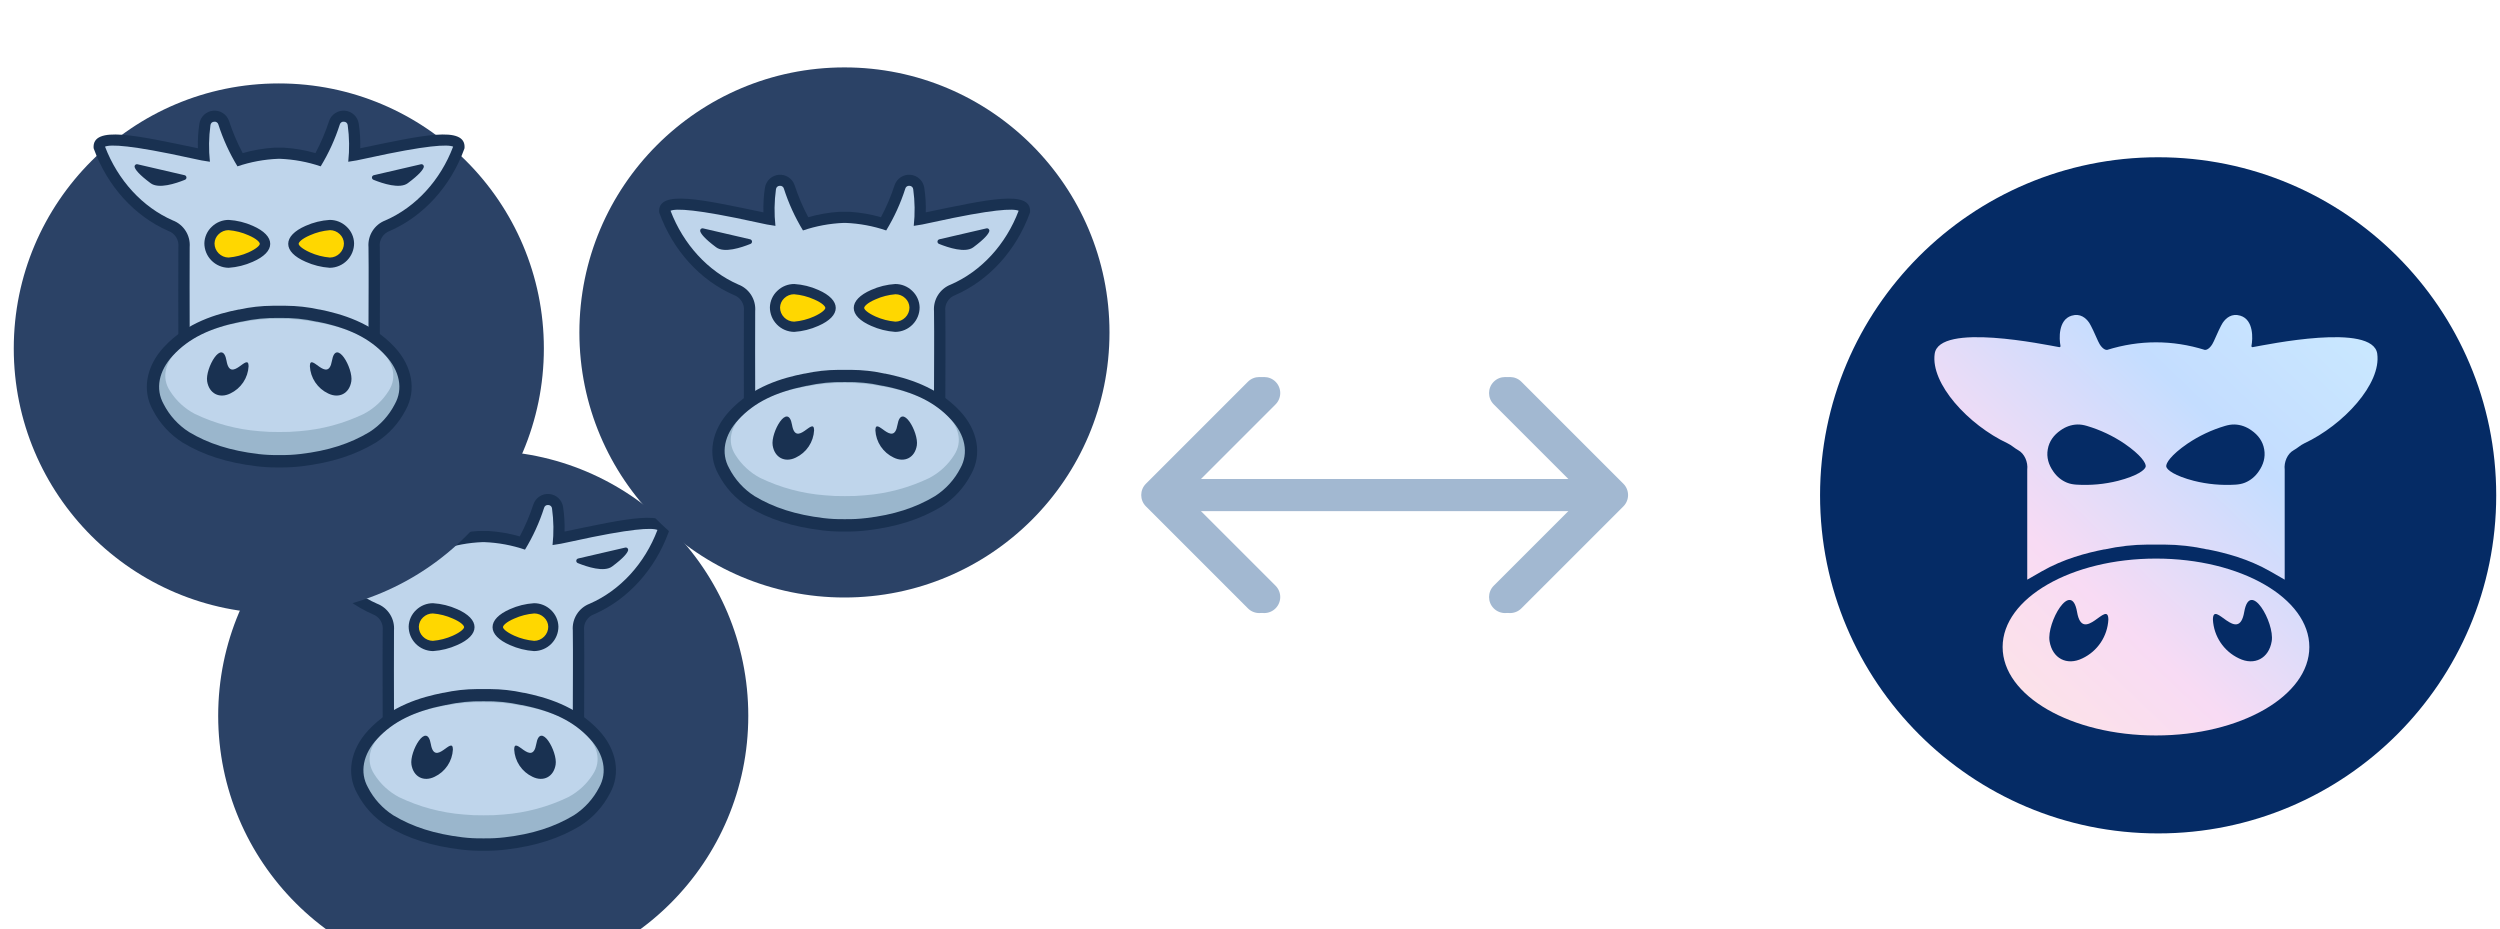 <svg width="156" height="58" viewBox="0 0 156 58" fill="none" xmlns="http://www.w3.org/2000/svg">
<linearGradient id="a" gradientUnits="userSpaceOnUse" x1="87" x2="406.558" y1="440" y2="103.193">
  <stop offset="0" stop-color="#ffe7e0"></stop>
  <stop offset="0.344" stop-color="#f8dbf4"></stop>
  <stop offset="0.688" stop-color="#c4ddff"></stop>
  <stop offset="1" stop-color="#cae9ff"></stop>
</linearGradient>
<circle cx="134.668" cy="30.909" fill="#052b65" r="21.096" style=""></circle>
<g fill="url(#a)" transform="matrix(0.082, 0, 0, 0.082, 113.571, 9.813)" style="">
  <path d="m255.639 305.398c-64.456 0-116.705 30.131-116.705 67.302 0 37.17 52.249 67.3 116.705 67.3s116.704-30.131 116.704-67.3c0-37.17-52.251-67.302-116.704-67.302zm-56.034 75.948c-11.83 5.782-22.847 0-24.96-13.111-2.316-14.046 16.585-47.428 20.935-22.185 4.347 25.241 23.699-10.056 23.818 5.741-.647 12.754-8.254 24.115-19.793 29.555zm144.104-13.111c-2.112 13.111-13.129 18.893-24.956 13.111-11.542-5.44-19.149-16.801-19.793-29.555.118-15.797 19.468 19.5 23.818-5.741 4.347-25.243 23.245 8.139 20.931 22.185z"></path>
  <path d="m424.031 149.568c-3.348-23.966-84.293-6.874-94.812-5.063-.54.092-1.045-.369-.934-.905 1.07-5.371 1.845-19.89-8.425-23.034-6.566-2.011-10.895 1.7-13.465 5.444-1.15 1.68-4.593 8.94-6.732 13.981-1.152 2.721-3.836 6.699-6.788 6.627-12.377-3.858-24.808-5.788-37.236-5.788-12.431 0-24.862 1.93-37.239 5.788-2.952.072-5.638-3.906-6.791-6.627-2.138-5.041-5.581-12.301-6.732-13.981-2.568-3.744-6.896-7.455-13.462-5.444-10.27 3.144-9.498 17.663-8.425 23.034.108.536-.396.997-.934.905-10.519-1.811-91.464-18.903-94.814 5.063-3.178 22.732 25.529 54.082 55.566 68.171 2.9 1.36 5.206 3.658 8.015 5.188 4.727 2.577 7.548 9.008 6.855 14.808v83.713l10.967-6.3c16.716-9.59 34.165-14.077 47.597-16.74h.476c10.733-2.384 21.689-3.61 32.684-3.662h12.473c10.992.052 21.949 1.278 32.684 3.662h.474c13.434 2.663 30.881 7.15 47.601 16.74l10.967 6.3v-83.713c-.695-5.8 2.123-12.231 6.85-14.808 2.815-1.53 5.115-3.828 8.015-5.188 30.037-14.09 58.746-45.439 55.566-68.171zm-176.204 85.823c-.464 2.484-6.387 7.057-21.072 10.847-10.283 2.591-20.982 3.556-31.566 2.902-2.488-.157-4.981-.572-7.29-1.514-4.212-1.716-7.77-4.667-10.418-8.555-3.575-5.078-5.278-10.731-4.187-16.843 1.063-6.119 4.593-10.851 9.688-14.395 3.816-2.75 8.167-4.304 12.712-4.473 2.488-.09 4.976.369 7.364 1.078 10.169 3.007 19.896 7.583 28.673 13.539 12.506 8.59 16.51 14.918 16.096 17.414zm85.967 3.68c-2.645 3.888-6.206 6.839-10.419 8.555-2.305.942-4.801 1.357-7.287 1.514-10.584.654-21.285-.312-31.568-2.902-14.688-3.79-20.606-8.363-21.069-10.847-.415-2.497 3.587-8.824 16.095-17.414 8.777-5.957 18.501-10.532 28.673-13.539 2.388-.709 4.874-1.168 7.365-1.078 4.541.169 8.898 1.723 12.711 4.473 5.095 3.544 8.626 8.273 9.686 14.392 1.091 6.112-.613 11.768-4.187 16.846z"></path>
</g>
<path d="M71.816 30.184C71.426 30.575 71.426 31.208 71.816 31.599L78.18 37.962C78.571 38.353 79.204 38.353 79.594 37.962C79.985 37.572 79.985 36.939 79.594 36.548L73.938 30.891L79.594 25.235C79.985 24.844 79.985 24.211 79.594 23.82C79.204 23.43 78.571 23.43 78.18 23.82L71.816 30.184ZM101.298 31.599C101.689 31.208 101.689 30.575 101.298 30.184L94.934 23.82C94.544 23.43 93.911 23.43 93.52 23.82C93.13 24.211 93.13 24.844 93.52 25.235L99.177 30.891L93.52 36.548C93.13 36.939 93.13 37.572 93.52 37.962C93.911 38.353 94.544 38.353 94.934 37.962L101.298 31.599ZM72.523 31.891H100.591V29.891H72.523V31.891Z" fill="#A2B8D1"/>
<path d="M71.506 30.184C71.115 30.575 71.115 31.208 71.506 31.598L77.87 37.962C78.26 38.353 78.893 38.353 79.284 37.962C79.674 37.572 79.674 36.939 79.284 36.548L73.627 30.891L79.284 25.234C79.674 24.844 79.674 24.211 79.284 23.82C78.893 23.43 78.26 23.43 77.87 23.82L71.506 30.184ZM100.988 31.598C101.378 31.208 101.378 30.575 100.988 30.184L94.624 23.82C94.233 23.43 93.6 23.43 93.21 23.82C92.819 24.211 92.819 24.844 93.21 25.234L98.867 30.891L93.21 36.548C92.819 36.939 92.819 37.572 93.21 37.962C93.6 38.353 94.233 38.353 94.624 37.962L100.988 31.598ZM72.213 31.891H100.281V29.891H72.213V31.891Z" fill="#A2B8D1"/>
<g filter="url(#filter0_i_5263_1087)">
<circle cx="30.154" cy="40.663" r="16.539" fill="#2B4266"/>
</g>
<path d="M30.482 33.133C31.143 33.176 31.797 33.289 32.434 33.472C32.775 32.828 33.06 32.157 33.286 31.466C33.356 31.264 33.491 31.091 33.67 30.975C33.849 30.859 34.062 30.806 34.275 30.825C34.488 30.844 34.688 30.933 34.844 31.079C34.999 31.226 35.102 31.419 35.135 31.63C35.213 32.139 35.245 32.654 35.229 33.169C39.017 32.382 41.838 31.72 41.737 33.155L41.722 33.206C40.875 35.538 39.184 37.403 37.084 38.324C36.878 38.395 36.702 38.535 36.587 38.72C36.471 38.905 36.422 39.124 36.448 39.341C36.474 41.377 36.448 43.359 36.448 45.374C34.465 44.513 32.326 44.068 30.164 44.068C28.002 44.068 25.863 44.513 23.881 45.374C23.881 43.359 23.864 41.382 23.881 39.341C23.906 39.124 23.857 38.905 23.742 38.72C23.626 38.535 23.45 38.395 23.244 38.324C21.144 37.403 19.453 35.538 18.606 33.206L18.591 33.155C18.491 31.72 21.311 32.382 25.099 33.169C25.083 32.654 25.115 32.139 25.193 31.63C25.226 31.419 25.329 31.226 25.484 31.079C25.64 30.933 25.84 30.844 26.053 30.825C26.266 30.806 26.479 30.859 26.658 30.975C26.837 31.091 26.972 31.264 27.042 31.466C27.268 32.157 27.553 32.828 27.894 33.472C28.531 33.289 29.185 33.176 29.846 33.133H30.482Z" fill="#193151"/>
<path d="M30.231 33.829C31.092 33.863 31.944 34.021 32.76 34.298C33.26 33.477 33.66 32.6 33.953 31.684C33.968 31.629 34.002 31.582 34.05 31.55C34.097 31.518 34.155 31.505 34.211 31.513C34.271 31.513 34.328 31.535 34.371 31.575C34.415 31.615 34.442 31.67 34.446 31.729C34.55 32.486 34.562 33.252 34.479 34.012C34.93 33.944 35.043 33.927 35.639 33.794C39.439 32.957 40.684 32.925 41.025 33.068C40.231 35.167 38.697 36.842 36.797 37.671C36.465 37.797 36.182 38.028 35.992 38.329C35.802 38.63 35.714 38.984 35.743 39.338C35.764 41.029 35.743 42.685 35.743 44.348C32.144 43.011 28.184 43.011 24.585 44.348C24.585 42.685 24.573 41.029 24.585 39.338C24.613 38.984 24.526 38.63 24.335 38.329C24.145 38.028 23.863 37.797 23.53 37.671C21.637 36.842 20.104 35.167 19.303 33.068C19.643 32.925 20.888 32.957 24.688 33.794C25.285 33.927 25.393 33.944 25.848 34.012C25.766 33.252 25.777 32.486 25.881 31.729C25.886 31.67 25.913 31.615 25.956 31.575C26 31.535 26.057 31.513 26.116 31.513C26.172 31.505 26.23 31.518 26.277 31.55C26.325 31.582 26.359 31.629 26.374 31.684C26.667 32.6 27.068 33.477 27.567 34.298C28.384 34.021 29.235 33.863 30.097 33.829H30.231Z" fill="#BFD5EB"/>
<path d="M27.02 40.309C26.701 40.305 26.397 40.176 26.173 39.95C25.949 39.723 25.823 39.418 25.822 39.099C25.826 38.948 25.861 38.798 25.923 38.66C25.985 38.522 26.074 38.397 26.184 38.294C26.409 38.079 26.707 37.96 27.018 37.96C27.494 37.992 27.961 38.109 28.396 38.305C28.882 38.517 29.289 38.81 29.286 39.134C29.284 39.458 28.878 39.75 28.392 39.961C27.958 40.155 27.494 40.273 27.02 40.309V40.309Z" fill="#FFD700"/>
<path d="M27.009 40.628C26.606 40.621 26.222 40.457 25.939 40.169C25.657 39.882 25.5 39.495 25.501 39.092C25.507 38.897 25.552 38.706 25.632 38.529C25.713 38.352 25.828 38.193 25.971 38.061C26.254 37.789 26.631 37.639 27.023 37.64V37.64C27.542 37.673 28.051 37.798 28.526 38.011C29.23 38.321 29.611 38.716 29.611 39.134C29.611 39.552 29.233 39.944 28.521 40.254C28.049 40.466 27.542 40.592 27.025 40.628H27.011H27.009ZM27.009 38.279C26.781 38.279 26.562 38.367 26.398 38.526C26.318 38.6 26.253 38.69 26.208 38.789C26.163 38.889 26.138 38.996 26.135 39.106C26.135 39.221 26.157 39.334 26.201 39.44C26.245 39.546 26.31 39.643 26.391 39.724C26.472 39.806 26.568 39.873 26.675 39.918C26.781 39.964 26.895 39.988 27.011 39.989V39.989C27.441 39.952 27.862 39.843 28.256 39.667C28.773 39.432 28.96 39.226 28.96 39.132C28.96 39.038 28.775 38.822 28.256 38.599C27.861 38.422 27.438 38.313 27.006 38.279H27.009Z" fill="#193151"/>
<path d="M21.332 34.169L24.268 34.85C24.3 34.857 24.328 34.874 24.349 34.898C24.37 34.922 24.383 34.953 24.386 34.985C24.389 35.017 24.381 35.049 24.364 35.076C24.347 35.104 24.322 35.125 24.292 35.137C23.707 35.372 22.648 35.724 22.147 35.348C21.422 34.808 21.196 34.507 21.152 34.343C21.146 34.319 21.148 34.293 21.155 34.269C21.162 34.245 21.176 34.223 21.194 34.206C21.212 34.189 21.234 34.176 21.258 34.17C21.283 34.163 21.308 34.163 21.332 34.169V34.169Z" fill="#193151"/>
<path d="M33.325 40.309C33.644 40.306 33.949 40.178 34.173 39.951C34.398 39.724 34.523 39.418 34.523 39.099C34.519 38.948 34.484 38.798 34.422 38.66C34.36 38.522 34.271 38.397 34.161 38.294C33.937 38.079 33.638 37.96 33.327 37.96C32.851 37.992 32.384 38.109 31.949 38.305C31.463 38.517 31.056 38.81 31.059 39.134C31.061 39.458 31.467 39.75 31.953 39.961C32.387 40.155 32.851 40.273 33.325 40.309Z" fill="#FFD700"/>
<path d="M33.338 40.628C33.74 40.621 34.125 40.457 34.407 40.169C34.689 39.882 34.847 39.495 34.845 39.092C34.839 38.897 34.795 38.706 34.714 38.529C34.633 38.352 34.518 38.193 34.376 38.061C34.093 37.789 33.715 37.639 33.324 37.64V37.64C32.804 37.673 32.295 37.798 31.82 38.011C31.116 38.321 30.735 38.716 30.735 39.134C30.735 39.552 31.113 39.944 31.825 40.254C32.298 40.466 32.804 40.592 33.321 40.628H33.335H33.338ZM33.338 38.279C33.565 38.279 33.784 38.367 33.948 38.526C34.029 38.6 34.093 38.69 34.138 38.789C34.184 38.889 34.208 38.996 34.211 39.106C34.212 39.221 34.189 39.334 34.145 39.44C34.101 39.546 34.037 39.643 33.955 39.724C33.874 39.806 33.778 39.873 33.672 39.918C33.565 39.964 33.451 39.988 33.335 39.989V39.989C32.905 39.952 32.484 39.843 32.09 39.667C31.574 39.432 31.386 39.226 31.386 39.132C31.386 39.038 31.571 38.822 32.09 38.599C32.486 38.422 32.908 38.313 33.34 38.279H33.338Z" fill="#193151"/>
<path d="M39.013 34.169L36.077 34.85C36.046 34.857 36.017 34.874 35.996 34.898C35.975 34.922 35.962 34.953 35.959 34.985C35.957 35.017 35.965 35.049 35.982 35.076C35.998 35.104 36.024 35.125 36.054 35.137C36.639 35.372 37.698 35.724 38.198 35.348C38.924 34.808 39.149 34.507 39.194 34.343C39.199 34.319 39.198 34.293 39.19 34.269C39.183 34.245 39.17 34.223 39.151 34.206C39.133 34.189 39.111 34.176 39.087 34.17C39.063 34.163 39.037 34.163 39.013 34.169V34.169Z" fill="#193151"/>
<path d="M37.093 45.842C35.888 44.541 34.31 43.963 32.631 43.62C31.844 43.446 31.039 43.368 30.233 43.385H30.118C29.312 43.368 28.507 43.446 27.72 43.62C26.038 43.953 24.46 44.541 23.258 45.842C22.283 46.898 22.008 48.216 22.626 49.318C23.024 50.084 23.617 50.732 24.345 51.196C25.714 51.984 27.235 52.471 28.807 52.622C29.241 52.674 29.678 52.696 30.116 52.69H30.231C30.668 52.696 31.105 52.674 31.539 52.622C33.111 52.471 34.632 51.984 36.001 51.196C36.729 50.732 37.322 50.084 37.72 49.318C38.343 48.216 38.068 46.898 37.093 45.842Z" fill="#9AB6CC"/>
<path d="M36.426 45.694C35.344 44.708 33.928 44.264 32.417 44.012C31.697 43.871 30.965 43.805 30.231 43.815H30.125C29.39 43.802 28.656 43.865 27.934 44.003C26.424 44.254 25.008 44.708 23.925 45.685C23.049 46.483 22.805 47.481 23.357 48.315C23.737 48.919 24.27 49.411 24.902 49.743C26.161 50.348 27.521 50.714 28.913 50.823C29.329 50.864 29.746 50.881 30.163 50.875H30.193C30.61 50.881 31.028 50.864 31.443 50.823C32.835 50.714 34.195 50.348 35.454 49.743C36.086 49.411 36.619 48.919 36.999 48.315C37.547 47.479 37.303 46.481 36.426 45.694Z" fill="#BFD5EB"/>
<path d="M27.117 48.472C26.434 48.806 25.797 48.472 25.675 47.716C25.541 46.906 26.634 44.98 26.885 46.436C27.136 47.892 28.254 45.856 28.261 46.767C28.243 47.128 28.127 47.477 27.925 47.778C27.724 48.078 27.445 48.318 27.117 48.472Z" fill="#193151"/>
<path d="M37.375 45.581C35.941 44.031 34.022 43.502 32.704 43.232H32.674C31.984 43.079 31.28 43.001 30.574 42.998V42.998H29.773C29.067 43.001 28.363 43.079 27.674 43.232H27.643C26.325 43.493 24.407 44.022 22.972 45.581C21.863 46.779 21.602 48.284 22.286 49.505C22.714 50.335 23.355 51.035 24.144 51.535C25.447 52.319 26.915 52.789 28.761 53.012C29.173 53.062 29.588 53.087 30.003 53.087H30.344C30.759 53.087 31.174 53.062 31.586 53.012C33.432 52.789 34.9 52.319 36.203 51.535C36.992 51.035 37.633 50.335 38.061 49.505C38.745 48.277 38.484 46.779 37.375 45.581ZM37.389 49.13C37.026 49.841 36.479 50.443 35.807 50.875C34.599 51.6 33.223 52.049 31.492 52.248C31.074 52.298 30.652 52.32 30.231 52.314H30.116C29.695 52.32 29.273 52.298 28.855 52.248C27.119 52.037 25.748 51.6 24.541 50.875C23.868 50.443 23.322 49.841 22.958 49.13C22.434 48.19 22.65 47.063 23.538 46.105C24.526 45.034 25.839 44.383 27.793 43.991H27.822C28.588 43.82 29.373 43.741 30.158 43.756H30.189C30.974 43.741 31.759 43.82 32.526 43.991H32.554C34.508 44.376 35.821 45.027 36.809 46.105C37.697 47.063 37.913 48.195 37.389 49.13V49.13Z" fill="#193151"/>
<path d="M33.229 48.472C33.912 48.806 34.549 48.472 34.671 47.716C34.805 46.906 33.712 44.98 33.461 46.436C33.21 47.892 32.092 45.856 32.085 46.767C32.103 47.128 32.219 47.477 32.421 47.778C32.622 48.078 32.901 48.318 33.229 48.472Z" fill="#193151"/>
<g filter="url(#filter1_i_5263_1087)">
<circle cx="17.398" cy="16.745" r="16.539" transform="rotate(-90 17.398 16.745)" fill="#2B4266"/>
</g>
<path d="M17.732 9.216C18.393 9.258 19.047 9.372 19.684 9.554C20.025 8.911 20.31 8.24 20.537 7.548C20.606 7.346 20.741 7.173 20.92 7.057C21.099 6.941 21.312 6.888 21.525 6.907C21.738 6.926 21.938 7.016 22.094 7.162C22.25 7.308 22.352 7.502 22.385 7.713C22.463 8.221 22.495 8.736 22.479 9.251C26.267 8.464 29.088 7.802 28.987 9.237L28.973 9.288C28.125 11.621 26.434 13.485 24.334 14.406C24.128 14.477 23.952 14.617 23.837 14.802C23.721 14.987 23.672 15.206 23.698 15.423C23.724 17.459 23.698 19.441 23.698 21.456C21.715 20.595 19.576 20.151 17.414 20.151C15.252 20.151 13.113 20.595 11.13 21.456C11.13 19.441 11.114 17.464 11.13 15.423C11.156 15.206 11.107 14.987 10.992 14.802C10.876 14.617 10.7 14.477 10.494 14.406C8.394 13.485 6.703 11.621 5.856 9.288L5.841 9.237C5.741 7.802 8.561 8.464 12.349 9.251C12.333 8.736 12.365 8.221 12.443 7.713C12.476 7.502 12.579 7.308 12.734 7.162C12.89 7.016 13.091 6.926 13.303 6.907C13.516 6.888 13.729 6.941 13.908 7.057C14.087 7.173 14.222 7.346 14.292 7.548C14.518 8.24 14.803 8.911 15.144 9.554C15.781 9.372 16.435 9.258 17.096 9.216H17.732Z" fill="#193151"/>
<path d="M17.482 9.91C18.343 9.945 19.195 10.103 20.011 10.38C20.511 9.559 20.911 8.682 21.204 7.766C21.219 7.711 21.253 7.663 21.301 7.632C21.349 7.6 21.406 7.587 21.462 7.595C21.522 7.595 21.579 7.617 21.622 7.657C21.666 7.697 21.692 7.752 21.697 7.811C21.801 8.568 21.812 9.334 21.73 10.094C22.181 10.026 22.294 10.009 22.89 9.875C26.69 9.039 27.935 9.006 28.276 9.15C27.482 11.249 25.948 12.924 24.048 13.753C23.716 13.879 23.433 14.11 23.243 14.411C23.053 14.711 22.965 15.066 22.994 15.42C23.015 17.111 22.994 18.767 22.994 20.43C19.395 19.093 15.435 19.093 11.836 20.43C11.836 18.767 11.824 17.111 11.836 15.42C11.864 15.066 11.777 14.711 11.586 14.411C11.396 14.11 11.114 13.879 10.781 13.753C8.888 12.924 7.355 11.249 6.554 9.15C6.894 9.006 8.139 9.039 11.939 9.875C12.536 10.009 12.643 10.026 13.099 10.094C13.017 9.334 13.028 8.568 13.132 7.811C13.137 7.752 13.164 7.697 13.207 7.657C13.251 7.617 13.308 7.595 13.367 7.595C13.423 7.587 13.481 7.6 13.528 7.632C13.576 7.663 13.61 7.711 13.625 7.766C13.918 8.682 14.319 9.559 14.818 10.38C15.635 10.103 16.486 9.945 17.348 9.91H17.482Z" fill="#BFD5EB"/>
<path d="M14.27 16.39C13.951 16.387 13.647 16.258 13.423 16.031C13.199 15.805 13.073 15.5 13.072 15.181C13.076 15.03 13.111 14.88 13.173 14.742C13.235 14.604 13.324 14.479 13.434 14.375C13.659 14.161 13.957 14.041 14.268 14.042C14.744 14.074 15.211 14.191 15.646 14.387C16.132 14.598 16.539 14.892 16.536 15.216C16.534 15.54 16.128 15.832 15.642 16.043C15.208 16.237 14.744 16.355 14.27 16.39V16.39Z" fill="#FFD700"/>
<path d="M14.26 16.71C13.857 16.704 13.473 16.539 13.191 16.251C12.908 15.964 12.751 15.577 12.752 15.174C12.758 14.979 12.803 14.788 12.883 14.611C12.964 14.434 13.079 14.275 13.222 14.143C13.505 13.871 13.882 13.721 14.274 13.722V13.722C14.793 13.755 15.302 13.88 15.777 14.093C16.482 14.403 16.862 14.798 16.862 15.216C16.862 15.634 16.484 16.026 15.772 16.336C15.299 16.548 14.793 16.674 14.276 16.71H14.262H14.26ZM14.26 14.361C14.032 14.361 13.813 14.45 13.649 14.608C13.569 14.682 13.504 14.772 13.459 14.871C13.414 14.971 13.389 15.079 13.386 15.188C13.386 15.303 13.408 15.416 13.452 15.522C13.496 15.628 13.561 15.725 13.642 15.806C13.723 15.888 13.819 15.955 13.926 16C14.032 16.046 14.146 16.07 14.262 16.071V16.071C14.692 16.034 15.113 15.925 15.507 15.749C16.023 15.514 16.211 15.308 16.211 15.214C16.211 15.12 16.026 14.904 15.507 14.681C15.112 14.504 14.689 14.396 14.257 14.361H14.26Z" fill="#193151"/>
<path d="M8.581 10.251L11.517 10.932C11.549 10.939 11.577 10.956 11.598 10.98C11.619 11.004 11.632 11.035 11.635 11.067C11.637 11.099 11.63 11.131 11.613 11.158C11.596 11.186 11.57 11.207 11.541 11.219C10.956 11.454 9.897 11.806 9.396 11.43C8.671 10.89 8.445 10.589 8.401 10.425C8.395 10.4 8.397 10.375 8.404 10.351C8.411 10.327 8.425 10.305 8.443 10.288C8.461 10.271 8.483 10.258 8.507 10.252C8.532 10.245 8.557 10.245 8.581 10.251V10.251Z" fill="#193151"/>
<path d="M20.576 16.39C20.895 16.388 21.2 16.259 21.424 16.033C21.649 15.806 21.774 15.5 21.774 15.181C21.769 15.03 21.735 14.88 21.673 14.742C21.611 14.604 21.522 14.479 21.412 14.375C21.188 14.161 20.889 14.041 20.578 14.042C20.102 14.074 19.635 14.191 19.2 14.387C18.713 14.598 18.307 14.892 18.31 15.216C18.312 15.54 18.718 15.832 19.204 16.043C19.638 16.237 20.102 16.355 20.576 16.39Z" fill="#FFD700"/>
<path d="M20.588 16.71C20.99 16.704 21.375 16.539 21.657 16.251C21.939 15.964 22.097 15.577 22.095 15.174C22.089 14.979 22.045 14.788 21.964 14.611C21.884 14.434 21.768 14.275 21.626 14.143C21.343 13.871 20.965 13.721 20.573 13.722V13.722C20.054 13.755 19.545 13.88 19.07 14.093C18.366 14.403 17.985 14.798 17.985 15.216C17.985 15.634 18.363 16.026 19.075 16.336C19.548 16.548 20.054 16.674 20.571 16.71H20.585H20.588ZM20.588 14.361C20.815 14.361 21.034 14.45 21.198 14.608C21.279 14.682 21.343 14.772 21.388 14.871C21.433 14.971 21.458 15.079 21.461 15.188C21.462 15.303 21.439 15.416 21.395 15.522C21.351 15.628 21.287 15.725 21.205 15.806C21.125 15.888 21.028 15.955 20.922 16C20.815 16.046 20.701 16.07 20.585 16.071V16.071C20.155 16.034 19.734 15.925 19.34 15.749C18.824 15.514 18.636 15.308 18.636 15.214C18.636 15.12 18.821 14.904 19.34 14.681C19.736 14.504 20.158 14.396 20.59 14.361H20.588Z" fill="#193151"/>
<path d="M26.263 10.251L23.327 10.932C23.296 10.939 23.267 10.956 23.246 10.98C23.225 11.004 23.212 11.035 23.209 11.067C23.207 11.099 23.215 11.131 23.232 11.158C23.248 11.186 23.274 11.207 23.304 11.219C23.889 11.454 24.948 11.806 25.448 11.43C26.174 10.89 26.399 10.589 26.444 10.425C26.449 10.4 26.448 10.375 26.44 10.351C26.433 10.327 26.42 10.305 26.401 10.288C26.383 10.271 26.361 10.258 26.337 10.252C26.313 10.245 26.287 10.245 26.263 10.251V10.251Z" fill="#193151"/>
<path d="M24.343 21.924C23.138 20.622 21.56 20.045 19.881 19.702C19.094 19.528 18.289 19.45 17.483 19.467H17.368C16.562 19.45 15.757 19.528 14.97 19.702C13.288 20.035 11.71 20.622 10.508 21.924C9.533 22.98 9.258 24.298 9.876 25.399C10.274 26.166 10.867 26.814 11.595 27.278C12.964 28.067 14.485 28.553 16.057 28.704C16.491 28.756 16.928 28.778 17.366 28.772H17.481C17.918 28.778 18.355 28.756 18.789 28.704C20.361 28.553 21.882 28.067 23.251 27.278C23.979 26.814 24.572 26.166 24.97 25.399C25.593 24.298 25.318 22.98 24.343 21.924Z" fill="#9AB6CC"/>
<path d="M23.677 21.776C22.595 20.789 21.179 20.346 19.668 20.094C18.948 19.953 18.216 19.887 17.482 19.897H17.376C16.641 19.884 15.907 19.947 15.185 20.085C13.675 20.336 12.259 20.789 11.176 21.766C10.3 22.565 10.056 23.563 10.608 24.397C10.988 25.001 11.521 25.493 12.153 25.825C13.412 26.43 14.772 26.796 16.164 26.905C16.58 26.945 16.997 26.963 17.414 26.957H17.444C17.861 26.963 18.279 26.945 18.694 26.905C20.086 26.796 21.446 26.43 22.705 25.825C23.337 25.493 23.87 25.001 24.25 24.397C24.798 23.561 24.553 22.562 23.677 21.776Z" fill="#BFD5EB"/>
<path d="M14.368 24.554C13.685 24.887 13.049 24.554 12.926 23.798C12.793 22.988 13.885 21.062 14.136 22.518C14.387 23.974 15.505 21.938 15.512 22.849C15.494 23.21 15.378 23.559 15.176 23.86C14.975 24.16 14.696 24.4 14.368 24.554Z" fill="#193151"/>
<path d="M24.626 21.663C23.191 20.113 21.273 19.584 19.955 19.314H19.925C19.235 19.161 18.531 19.083 17.825 19.079V19.079H17.024C16.318 19.083 15.614 19.161 14.925 19.314H14.894C13.576 19.575 11.658 20.103 10.223 21.663C9.114 22.861 8.853 24.366 9.537 25.587C9.965 26.417 10.606 27.117 11.395 27.616C12.698 28.401 14.166 28.871 16.012 29.094C16.424 29.144 16.839 29.169 17.254 29.169H17.595C18.01 29.169 18.425 29.144 18.837 29.094C20.683 28.871 22.151 28.401 23.454 27.616C24.243 27.117 24.884 26.417 25.312 25.587C25.996 24.359 25.735 22.861 24.626 21.663ZM24.64 25.212C24.277 25.923 23.73 26.525 23.058 26.956C21.85 27.682 20.474 28.131 18.743 28.33C18.325 28.38 17.904 28.402 17.482 28.396H17.367C16.946 28.402 16.524 28.38 16.106 28.33C14.37 28.119 12.999 27.682 11.791 26.956C11.119 26.525 10.572 25.923 10.209 25.212C9.685 24.272 9.901 23.145 10.789 22.187C11.777 21.116 13.09 20.465 15.044 20.073H15.072C15.839 19.901 16.624 19.823 17.409 19.838H17.44C18.225 19.823 19.01 19.901 19.777 20.073H19.805C21.759 20.458 23.072 21.109 24.06 22.187C24.948 23.145 25.164 24.277 24.64 25.212V25.212Z" fill="#193151"/>
<path d="M20.48 24.554C21.163 24.887 21.8 24.554 21.922 23.798C22.056 22.988 20.963 21.062 20.712 22.518C20.461 23.974 19.343 21.938 19.336 22.849C19.354 23.21 19.47 23.559 19.672 23.86C19.873 24.16 20.152 24.4 20.48 24.554Z" fill="#193151"/>
<g filter="url(#filter2_i_5263_1087)">
<circle cx="46.693" cy="16.745" r="16.539" fill="#2B4266"/>
<path d="M47.021 9.216C47.682 9.258 48.337 9.371 48.973 9.554C49.314 8.911 49.599 8.24 49.825 7.548C49.895 7.346 50.03 7.173 50.209 7.057C50.389 6.941 50.601 6.888 50.814 6.907C51.027 6.926 51.227 7.016 51.383 7.162C51.539 7.308 51.641 7.502 51.674 7.713C51.752 8.221 51.784 8.736 51.768 9.251C55.556 8.464 58.377 7.802 58.276 9.237L58.262 9.288C57.414 11.62 55.723 13.485 53.623 14.406C53.417 14.477 53.241 14.617 53.126 14.802C53.01 14.987 52.961 15.206 52.987 15.423C53.013 17.459 52.987 19.441 52.987 21.456C51.004 20.595 48.865 20.151 46.703 20.151C44.541 20.151 42.402 20.595 40.419 21.456C40.419 19.441 40.403 17.464 40.419 15.423C40.446 15.206 40.397 14.987 40.281 14.802C40.165 14.617 39.989 14.477 39.783 14.406C37.683 13.485 35.992 11.62 35.145 9.288L35.131 9.237C35.03 7.802 37.85 8.464 41.638 9.251C41.623 8.736 41.654 8.221 41.732 7.713C41.765 7.502 41.868 7.308 42.023 7.162C42.179 7.016 42.38 6.926 42.592 6.907C42.805 6.888 43.018 6.941 43.197 7.057C43.376 7.173 43.511 7.346 43.581 7.548C43.807 8.24 44.093 8.911 44.433 9.554C45.07 9.371 45.724 9.258 46.385 9.216H47.021Z" fill="#193151"/>
<path d="M46.77 9.91C47.631 9.945 48.483 10.103 49.299 10.38C49.799 9.559 50.199 8.682 50.492 7.766C50.507 7.711 50.541 7.663 50.589 7.632C50.637 7.6 50.694 7.587 50.751 7.595C50.81 7.595 50.867 7.617 50.91 7.657C50.954 7.697 50.981 7.752 50.985 7.811C51.09 8.568 51.1 9.334 51.018 10.094C51.469 10.026 51.582 10.009 52.178 9.875C55.978 9.039 57.223 9.006 57.564 9.15C56.77 11.249 55.236 12.924 53.336 13.753C53.004 13.879 52.721 14.11 52.531 14.411C52.341 14.711 52.254 15.066 52.282 15.42C52.303 17.111 52.282 18.767 52.282 20.43C48.683 19.093 44.723 19.093 41.124 20.43C41.124 18.767 41.112 17.111 41.124 15.42C41.152 15.066 41.065 14.711 40.874 14.411C40.684 14.11 40.402 13.879 40.069 13.753C38.176 12.924 36.643 11.249 35.842 9.15C36.182 9.006 37.427 9.039 41.227 9.875C41.824 10.009 41.932 10.026 42.387 10.094C42.305 9.334 42.316 8.568 42.42 7.811C42.425 7.752 42.452 7.697 42.495 7.657C42.539 7.617 42.596 7.595 42.655 7.595C42.712 7.587 42.769 7.6 42.816 7.632C42.864 7.663 42.898 7.711 42.913 7.766C43.206 8.682 43.607 9.559 44.106 10.38C44.923 10.103 45.775 9.945 46.636 9.91H46.77Z" fill="#BFD5EB"/>
<path d="M43.56 16.39C43.242 16.387 42.937 16.258 42.713 16.031C42.489 15.805 42.363 15.499 42.362 15.181C42.367 15.03 42.401 14.88 42.463 14.742C42.525 14.604 42.614 14.479 42.724 14.375C42.949 14.161 43.247 14.041 43.558 14.042C44.034 14.074 44.501 14.191 44.936 14.387C45.422 14.598 45.829 14.892 45.826 15.216C45.824 15.54 45.418 15.832 44.932 16.043C44.498 16.237 44.034 16.355 43.56 16.39V16.39Z" fill="#FFD700"/>
<path d="M43.549 16.71C43.146 16.704 42.762 16.539 42.48 16.251C42.197 15.964 42.04 15.577 42.041 15.174C42.047 14.979 42.092 14.788 42.172 14.611C42.253 14.434 42.368 14.275 42.511 14.143C42.794 13.871 43.171 13.721 43.563 13.722V13.722C44.082 13.755 44.591 13.88 45.066 14.093C45.77 14.403 46.151 14.798 46.151 15.216C46.151 15.634 45.773 16.026 45.061 16.336C44.589 16.548 44.082 16.674 43.565 16.71H43.551H43.549ZM43.549 14.361C43.321 14.361 43.102 14.45 42.938 14.608C42.858 14.682 42.793 14.772 42.748 14.871C42.703 14.971 42.678 15.079 42.675 15.188C42.675 15.303 42.697 15.416 42.741 15.522C42.785 15.628 42.85 15.725 42.931 15.806C43.012 15.888 43.108 15.955 43.215 16C43.321 16.046 43.435 16.07 43.551 16.071V16.071C43.981 16.034 44.402 15.925 44.796 15.749C45.313 15.514 45.501 15.308 45.501 15.214C45.501 15.12 45.315 14.904 44.796 14.681C44.401 14.504 43.978 14.396 43.547 14.361H43.549Z" fill="#193151"/>
<path d="M37.872 10.251L40.808 10.932C40.84 10.939 40.868 10.956 40.889 10.98C40.91 11.004 40.923 11.035 40.926 11.067C40.928 11.099 40.921 11.131 40.904 11.158C40.887 11.186 40.862 11.207 40.832 11.219C40.247 11.454 39.188 11.806 38.687 11.43C37.962 10.89 37.736 10.589 37.692 10.425C37.687 10.4 37.688 10.375 37.695 10.351C37.703 10.327 37.716 10.305 37.734 10.288C37.752 10.271 37.774 10.258 37.798 10.252C37.823 10.245 37.848 10.245 37.872 10.251V10.251Z" fill="#193151"/>
<path d="M49.865 16.39C50.184 16.388 50.489 16.259 50.713 16.033C50.938 15.806 51.063 15.5 51.063 15.181C51.059 15.03 51.024 14.88 50.962 14.742C50.9 14.604 50.812 14.479 50.701 14.375C50.477 14.161 50.178 14.041 49.867 14.042C49.391 14.074 48.924 14.191 48.489 14.387C48.003 14.598 47.596 14.892 47.599 15.216C47.601 15.54 48.007 15.832 48.493 16.043C48.927 16.237 49.391 16.355 49.865 16.39Z" fill="#FFD700"/>
<path d="M49.877 16.71C50.279 16.704 50.664 16.539 50.946 16.251C51.228 15.964 51.386 15.577 51.384 15.174C51.379 14.979 51.334 14.788 51.253 14.611C51.173 14.434 51.057 14.275 50.915 14.143C50.632 13.871 50.255 13.721 49.862 13.722V13.722C49.343 13.755 48.834 13.88 48.359 14.093C47.655 14.403 47.274 14.798 47.274 15.216C47.274 15.634 47.653 16.026 48.364 16.336C48.837 16.548 49.343 16.674 49.86 16.71H49.874H49.877ZM49.877 14.361C50.105 14.361 50.323 14.45 50.487 14.608C50.568 14.682 50.632 14.772 50.677 14.871C50.723 14.971 50.747 15.079 50.75 15.188C50.751 15.303 50.728 15.416 50.684 15.522C50.64 15.628 50.576 15.725 50.494 15.806C50.413 15.888 50.317 15.955 50.211 16C50.104 16.046 49.99 16.07 49.874 16.071V16.071C49.444 16.034 49.023 15.925 48.63 15.749C48.113 15.514 47.925 15.308 47.925 15.214C47.925 15.12 48.111 14.904 48.63 14.681C49.025 14.504 49.447 14.396 49.879 14.361H49.877Z" fill="#193151"/>
<path d="M55.552 10.251L52.616 10.932C52.585 10.939 52.556 10.956 52.535 10.98C52.514 11.004 52.501 11.035 52.498 11.067C52.496 11.099 52.504 11.131 52.521 11.158C52.538 11.186 52.563 11.207 52.593 11.219C53.178 11.454 54.237 11.806 54.737 11.43C55.463 10.89 55.688 10.589 55.733 10.425C55.738 10.4 55.737 10.375 55.729 10.351C55.722 10.327 55.709 10.305 55.691 10.288C55.672 10.271 55.65 10.258 55.626 10.252C55.602 10.245 55.576 10.245 55.552 10.251V10.251Z" fill="#193151"/>
<path d="M53.633 21.924C52.428 20.622 50.85 20.045 49.171 19.702C48.384 19.528 47.579 19.45 46.773 19.467H46.658C45.852 19.45 45.047 19.528 44.26 19.702C42.578 20.035 41 20.622 39.798 21.924C38.823 22.98 38.548 24.298 39.166 25.399C39.564 26.166 40.157 26.814 40.885 27.278C42.254 28.067 43.775 28.553 45.347 28.704C45.782 28.756 46.218 28.778 46.656 28.772H46.771C47.208 28.778 47.645 28.756 48.079 28.704C49.651 28.553 51.172 28.067 52.541 27.278C53.269 26.814 53.862 26.166 54.26 25.399C54.883 24.298 54.608 22.98 53.633 21.924Z" fill="#9AB6CC"/>
<path d="M52.965 21.776C51.883 20.789 50.467 20.346 48.956 20.094C48.236 19.953 47.504 19.887 46.77 19.897H46.664C45.929 19.884 45.195 19.947 44.473 20.085C42.963 20.336 41.547 20.789 40.464 21.766C39.588 22.565 39.344 23.563 39.896 24.397C40.276 25.001 40.809 25.493 41.441 25.825C42.7 26.43 44.06 26.796 45.453 26.905C45.868 26.945 46.285 26.963 46.702 26.957H46.732C47.15 26.963 47.567 26.945 47.982 26.905C49.374 26.796 50.734 26.43 51.993 25.825C52.625 25.493 53.158 25.001 53.539 24.397C54.086 23.561 53.842 22.562 52.965 21.776Z" fill="#BFD5EB"/>
<path d="M43.657 24.554C42.973 24.887 42.337 24.554 42.215 23.798C42.081 22.988 43.173 21.062 43.424 22.518C43.675 23.974 44.793 21.938 44.8 22.849C44.782 23.21 44.666 23.559 44.464 23.86C44.263 24.16 43.984 24.4 43.657 24.554Z" fill="#193151"/>
<path d="M53.914 21.663C52.48 20.113 50.561 19.584 49.243 19.314H49.213C48.523 19.161 47.819 19.083 47.113 19.079V19.079H46.312C45.606 19.083 44.902 19.161 44.213 19.314H44.182C42.864 19.575 40.946 20.103 39.511 21.663C38.402 22.861 38.142 24.366 38.825 25.587C39.253 26.417 39.894 27.117 40.683 27.616C41.986 28.401 43.454 28.871 45.3 29.094C45.712 29.144 46.127 29.169 46.542 29.169H46.883C47.298 29.169 47.713 29.144 48.125 29.094C49.971 28.871 51.439 28.401 52.743 27.616C53.531 27.117 54.172 26.417 54.6 25.587C55.284 24.359 55.023 22.861 53.914 21.663ZM53.929 25.212C53.565 25.923 53.019 26.525 52.346 26.956C51.139 27.682 49.762 28.131 48.031 28.33C47.613 28.38 47.191 28.402 46.77 28.396H46.655C46.234 28.402 45.812 28.38 45.394 28.33C43.658 28.119 42.287 27.682 41.08 26.956C40.407 26.525 39.861 25.923 39.497 25.212C38.973 24.272 39.189 23.145 40.077 22.187C41.066 21.116 42.378 20.465 44.332 20.073H44.361C45.127 19.901 45.912 19.823 46.697 19.838H46.728C47.513 19.823 48.298 19.901 49.065 20.073H49.093C51.047 20.458 52.36 21.109 53.349 22.187C54.236 23.145 54.452 24.277 53.929 25.212V25.212Z" fill="#193151"/>
<path d="M49.768 24.554C50.451 24.887 51.088 24.554 51.21 23.798C51.344 22.988 50.252 21.062 50 22.518C49.749 23.974 48.631 21.938 48.624 22.849C48.642 23.21 48.758 23.559 48.96 23.86C49.161 24.16 49.441 24.4 49.768 24.554Z" fill="#193151"/>
</g>
<defs>
<filter id="filter0_i_5263_1087" x="13.615" y="24.124" width="33.078" height="37.078" filterUnits="userSpaceOnUse" color-interpolation-filters="sRGB">
<feFlood flood-opacity="0" result="BackgroundImageFix"/>
<feBlend mode="normal" in="SourceGraphic" in2="BackgroundImageFix" result="shape"/>
<feColorMatrix in="SourceAlpha" type="matrix" values="0 0 0 0 0 0 0 0 0 0 0 0 0 0 0 0 0 0 127 0" result="hardAlpha"/>
<feOffset dy="4"/>
<feGaussianBlur stdDeviation="2"/>
<feComposite in2="hardAlpha" operator="arithmetic" k2="-1" k3="1"/>
<feColorMatrix type="matrix" values="0 0 0 0 0 0 0 0 0 0 0 0 0 0 0 0 0 0 0.25 0"/>
<feBlend mode="normal" in2="shape" result="effect1_innerShadow_5263_1087"/>
</filter>
<filter id="filter1_i_5263_1087" x="0.859" y="0.206" width="33.078" height="37.078" filterUnits="userSpaceOnUse" color-interpolation-filters="sRGB">
<feFlood flood-opacity="0" result="BackgroundImageFix"/>
<feBlend mode="normal" in="SourceGraphic" in2="BackgroundImageFix" result="shape"/>
<feColorMatrix in="SourceAlpha" type="matrix" values="0 0 0 0 0 0 0 0 0 0 0 0 0 0 0 0 0 0 127 0" result="hardAlpha"/>
<feOffset dy="5"/>
<feGaussianBlur stdDeviation="2"/>
<feComposite in2="hardAlpha" operator="arithmetic" k2="-1" k3="1"/>
<feColorMatrix type="matrix" values="0 0 0 0 0 0 0 0 0 0 0 0 0 0 0 0 0 0 0.25 0"/>
<feBlend mode="normal" in2="shape" result="effect1_innerShadow_5263_1087"/>
</filter>
<filter id="filter2_i_5263_1087" x="30.154" y="0.206" width="37.078" height="37.078" filterUnits="userSpaceOnUse" color-interpolation-filters="sRGB">
<feFlood flood-opacity="0" result="BackgroundImageFix"/>
<feBlend mode="normal" in="SourceGraphic" in2="BackgroundImageFix" result="shape"/>
<feColorMatrix in="SourceAlpha" type="matrix" values="0 0 0 0 0 0 0 0 0 0 0 0 0 0 0 0 0 0 127 0" result="hardAlpha"/>
<feOffset dx="6" dy="4"/>
<feGaussianBlur stdDeviation="2"/>
<feComposite in2="hardAlpha" operator="arithmetic" k2="-1" k3="1"/>
<feColorMatrix type="matrix" values="0 0 0 0 0 0 0 0 0 0 0 0 0 0 0 0 0 0 0.25 0"/>
<feBlend mode="normal" in2="shape" result="effect1_innerShadow_5263_1087"/>
</filter>
<linearGradient id="paint0_linear_5263_1087" x1="114.854" y1="37.186" x2="154.059" y2="23.061" gradientUnits="userSpaceOnUse">
<stop stop-color="#36373D"/>
<stop offset="0.359" stop-color="#101015"/>
<stop offset="1" stop-color="#0E0501"/>
</linearGradient>
<linearGradient id="paint1_linear_5263_1087" x1="120.023" y1="32.318" x2="150.597" y2="32.318" gradientUnits="userSpaceOnUse">
<stop offset="0.443" stop-color="white"/>
<stop offset="0.505" stop-color="#8D9ACA"/>
<stop offset="1" stop-color="#FF784A"/>
</linearGradient>
</defs>
</svg>
